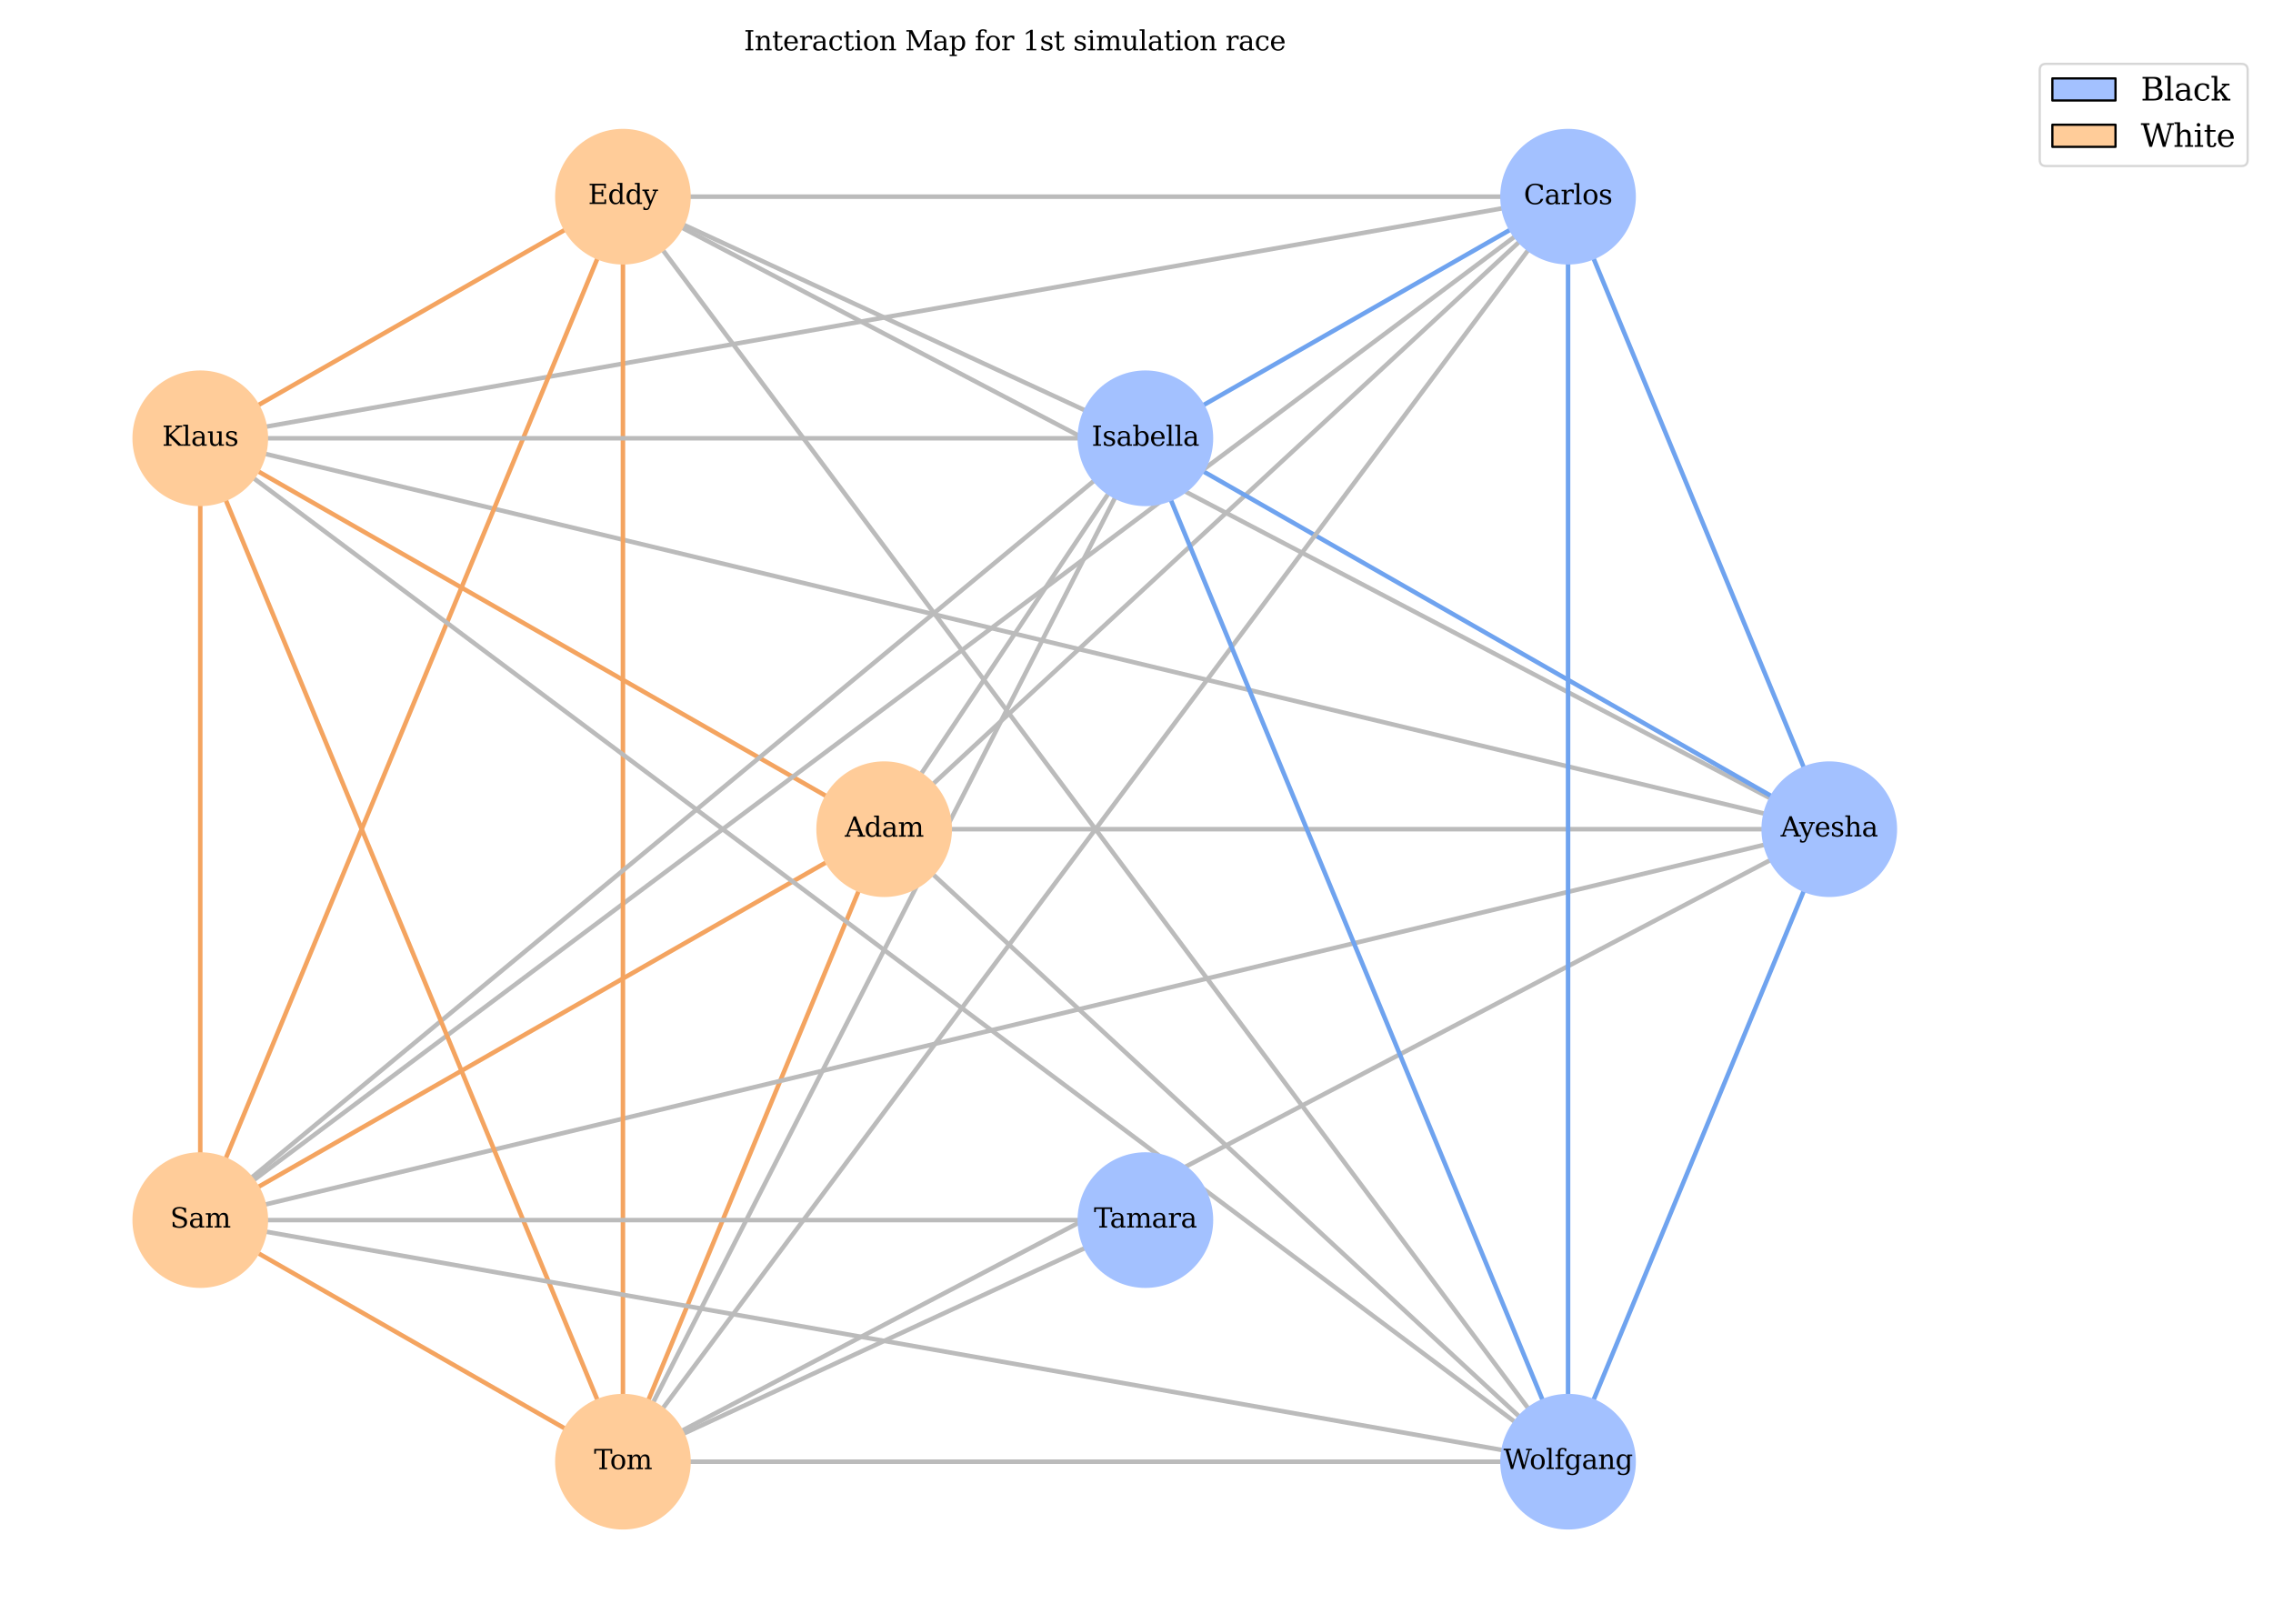 <?xml version="1.0" encoding="utf-8" standalone="no"?>
<!DOCTYPE svg PUBLIC "-//W3C//DTD SVG 1.1//EN"
  "http://www.w3.org/Graphics/SVG/1.1/DTD/svg11.dtd">
<svg xmlns:xlink="http://www.w3.org/1999/xlink" width="1008pt" height="720pt" viewBox="0 0 1008 720" xmlns="http://www.w3.org/2000/svg" version="1.1">
 <defs>
  <style type="text/css">*{stroke-linejoin: round; stroke-linecap: butt}</style>
 </defs>
 <g id="figure_1">
  <g id="patch_1">
   <path d="M 0 720 
L 1008 720 
L 1008 0 
L 0 0 
z
" style="fill: #ffffff"/>
  </g>
  <g id="axes_1">
   <g id="LineCollection_1">
    <path d="M 392.096 367.68 
L 276.252 648.143 
" clip-path="url(#p745308e887)" style="fill: none; stroke: #f4a460; stroke-width: 2"/>
    <path d="M 392.096 367.68 
L 88.813 541.016 
" clip-path="url(#p745308e887)" style="fill: none; stroke: #f4a460; stroke-width: 2"/>
    <path d="M 392.096 367.68 
L 695.379 87.217 
" clip-path="url(#p745308e887)" style="fill: none; stroke: #bbbbbb; stroke-width: 2"/>
    <path d="M 392.096 367.68 
L 695.379 648.143 
" clip-path="url(#p745308e887)" style="fill: none; stroke: #bbbbbb; stroke-width: 2"/>
    <path d="M 392.096 367.68 
L 507.94 194.344 
" clip-path="url(#p745308e887)" style="fill: none; stroke: #bbbbbb; stroke-width: 2"/>
    <path d="M 392.096 367.68 
L 88.813 194.344 
" clip-path="url(#p745308e887)" style="fill: none; stroke: #f4a460; stroke-width: 2"/>
    <path d="M 392.096 367.68 
L 811.223 367.68 
" clip-path="url(#p745308e887)" style="fill: none; stroke: #bbbbbb; stroke-width: 2"/>
    <path d="M 811.223 367.68 
L 695.379 648.143 
" clip-path="url(#p745308e887)" style="fill: none; stroke: #6fa3ef; stroke-width: 2"/>
    <path d="M 811.223 367.68 
L 88.813 194.344 
" clip-path="url(#p745308e887)" style="fill: none; stroke: #bbbbbb; stroke-width: 2"/>
    <path d="M 811.223 367.68 
L 695.379 87.217 
" clip-path="url(#p745308e887)" style="fill: none; stroke: #6fa3ef; stroke-width: 2"/>
    <path d="M 811.223 367.68 
L 276.252 87.217 
" clip-path="url(#p745308e887)" style="fill: none; stroke: #bbbbbb; stroke-width: 2"/>
    <path d="M 811.223 367.68 
L 507.94 194.344 
" clip-path="url(#p745308e887)" style="fill: none; stroke: #6fa3ef; stroke-width: 2"/>
    <path d="M 811.223 367.68 
L 88.813 541.016 
" clip-path="url(#p745308e887)" style="fill: none; stroke: #bbbbbb; stroke-width: 2"/>
    <path d="M 811.223 367.68 
L 276.252 648.143 
" clip-path="url(#p745308e887)" style="fill: none; stroke: #bbbbbb; stroke-width: 2"/>
    <path d="M 695.379 87.217 
L 507.94 194.344 
" clip-path="url(#p745308e887)" style="fill: none; stroke: #6fa3ef; stroke-width: 2"/>
    <path d="M 695.379 87.217 
L 695.379 648.143 
" clip-path="url(#p745308e887)" style="fill: none; stroke: #6fa3ef; stroke-width: 2"/>
    <path d="M 695.379 87.217 
L 88.813 194.344 
" clip-path="url(#p745308e887)" style="fill: none; stroke: #bbbbbb; stroke-width: 2"/>
    <path d="M 695.379 87.217 
L 88.813 541.016 
" clip-path="url(#p745308e887)" style="fill: none; stroke: #bbbbbb; stroke-width: 2"/>
    <path d="M 695.379 87.217 
L 276.252 87.217 
" clip-path="url(#p745308e887)" style="fill: none; stroke: #bbbbbb; stroke-width: 2"/>
    <path d="M 695.379 87.217 
L 276.252 648.143 
" clip-path="url(#p745308e887)" style="fill: none; stroke: #bbbbbb; stroke-width: 2"/>
    <path d="M 276.252 87.217 
L 695.379 648.143 
" clip-path="url(#p745308e887)" style="fill: none; stroke: #bbbbbb; stroke-width: 2"/>
    <path d="M 276.252 87.217 
L 507.94 194.344 
" clip-path="url(#p745308e887)" style="fill: none; stroke: #bbbbbb; stroke-width: 2"/>
    <path d="M 276.252 87.217 
L 88.813 194.344 
" clip-path="url(#p745308e887)" style="fill: none; stroke: #f4a460; stroke-width: 2"/>
    <path d="M 276.252 87.217 
L 88.813 541.016 
" clip-path="url(#p745308e887)" style="fill: none; stroke: #f4a460; stroke-width: 2"/>
    <path d="M 276.252 87.217 
L 276.252 648.143 
" clip-path="url(#p745308e887)" style="fill: none; stroke: #f4a460; stroke-width: 2"/>
    <path d="M 507.94 194.344 
L 88.813 541.016 
" clip-path="url(#p745308e887)" style="fill: none; stroke: #bbbbbb; stroke-width: 2"/>
    <path d="M 507.94 194.344 
L 695.379 648.143 
" clip-path="url(#p745308e887)" style="fill: none; stroke: #6fa3ef; stroke-width: 2"/>
    <path d="M 507.94 194.344 
L 88.813 194.344 
" clip-path="url(#p745308e887)" style="fill: none; stroke: #bbbbbb; stroke-width: 2"/>
    <path d="M 507.94 194.344 
L 276.252 648.143 
" clip-path="url(#p745308e887)" style="fill: none; stroke: #bbbbbb; stroke-width: 2"/>
    <path d="M 88.813 194.344 
L 695.379 648.143 
" clip-path="url(#p745308e887)" style="fill: none; stroke: #bbbbbb; stroke-width: 2"/>
    <path d="M 88.813 194.344 
L 276.252 648.143 
" clip-path="url(#p745308e887)" style="fill: none; stroke: #f4a460; stroke-width: 2"/>
    <path d="M 88.813 194.344 
L 88.813 541.016 
" clip-path="url(#p745308e887)" style="fill: none; stroke: #f4a460; stroke-width: 2"/>
    <path d="M 88.813 541.016 
L 695.379 648.143 
" clip-path="url(#p745308e887)" style="fill: none; stroke: #bbbbbb; stroke-width: 2"/>
    <path d="M 88.813 541.016 
L 276.252 648.143 
" clip-path="url(#p745308e887)" style="fill: none; stroke: #f4a460; stroke-width: 2"/>
    <path d="M 88.813 541.016 
L 507.94 541.016 
" clip-path="url(#p745308e887)" style="fill: none; stroke: #bbbbbb; stroke-width: 2"/>
    <path d="M 507.94 541.016 
L 276.252 648.143 
" clip-path="url(#p745308e887)" style="fill: none; stroke: #bbbbbb; stroke-width: 2"/>
    <path d="M 276.252 648.143 
L 695.379 648.143 
" clip-path="url(#p745308e887)" style="fill: none; stroke: #bbbbbb; stroke-width: 2"/>
   </g>
   <g id="PathCollection_1">
    <defs>
     <path id="C0_0_70828fcfd3" d="M 0 29.58 
C 7.845 29.58 15.369 26.464 20.917 20.917 
C 26.464 15.369 29.58 7.845 29.58 -0 
C 29.58 -7.845 26.464 -15.369 20.917 -20.917 
C 15.369 -26.464 7.845 -29.58 0 -29.58 
C -7.845 -29.58 -15.369 -26.464 -20.917 -20.917 
C -26.464 -15.369 -29.58 -7.845 -29.58 0 
C -29.58 7.845 -26.464 15.369 -20.917 20.917 
C -15.369 26.464 -7.845 29.58 0 29.58 
z
"/>
    </defs>
    <g clip-path="url(#p745308e887)">
     <use xlink:href="#C0_0_70828fcfd3" x="392.096" y="367.68" style="fill: #ffcc99; stroke: #ffcc99"/>
    </g>
    <g clip-path="url(#p745308e887)">
     <use xlink:href="#C0_0_70828fcfd3" x="811.223" y="367.68" style="fill: #a3c1ff; stroke: #a3c1ff"/>
    </g>
    <g clip-path="url(#p745308e887)">
     <use xlink:href="#C0_0_70828fcfd3" x="695.379" y="87.217" style="fill: #a3c1ff; stroke: #a3c1ff"/>
    </g>
    <g clip-path="url(#p745308e887)">
     <use xlink:href="#C0_0_70828fcfd3" x="276.252" y="87.217" style="fill: #ffcc99; stroke: #ffcc99"/>
    </g>
    <g clip-path="url(#p745308e887)">
     <use xlink:href="#C0_0_70828fcfd3" x="507.94" y="194.344" style="fill: #a3c1ff; stroke: #a3c1ff"/>
    </g>
    <g clip-path="url(#p745308e887)">
     <use xlink:href="#C0_0_70828fcfd3" x="88.813" y="194.344" style="fill: #ffcc99; stroke: #ffcc99"/>
    </g>
    <g clip-path="url(#p745308e887)">
     <use xlink:href="#C0_0_70828fcfd3" x="88.813" y="541.016" style="fill: #ffcc99; stroke: #ffcc99"/>
    </g>
    <g clip-path="url(#p745308e887)">
     <use xlink:href="#C0_0_70828fcfd3" x="507.94" y="541.016" style="fill: #a3c1ff; stroke: #a3c1ff"/>
    </g>
    <g clip-path="url(#p745308e887)">
     <use xlink:href="#C0_0_70828fcfd3" x="276.252" y="648.143" style="fill: #ffcc99; stroke: #ffcc99"/>
    </g>
    <g clip-path="url(#p745308e887)">
     <use xlink:href="#C0_0_70828fcfd3" x="695.379" y="648.143" style="fill: #a3c1ff; stroke: #a3c1ff"/>
    </g>
   </g>
   <g id="text_1">
    <!-- Ayesha -->
    <g transform="translate(789.668 370.906) scale(0.12 -0.12)">
     <defs>
      <path id="DejaVuSerif-41" d="M 1281 1691 
L 2994 1691 
L 2138 3909 
L 1281 1691 
z
M -38 0 
L -38 331 
L 372 331 
L 2034 4666 
L 2559 4666 
L 4225 331 
L 4684 331 
L 4684 0 
L 2988 0 
L 2988 331 
L 3506 331 
L 3116 1356 
L 1153 1356 
L 763 331 
L 1275 331 
L 1275 0 
L -38 0 
z
" transform="scale(0.016)"/>
      <path id="DejaVuSerif-79" d="M 1381 -609 
L 1600 -56 
L 359 2988 
L -19 2988 
L -19 3322 
L 1509 3322 
L 1509 2988 
L 978 2988 
L 1913 703 
L 2847 2988 
L 2350 2988 
L 2350 3322 
L 3597 3322 
L 3597 2988 
L 3225 2988 
L 1703 -750 
Q 1547 -1138 1356 -1280 
Q 1166 -1422 819 -1422 
Q 672 -1422 517 -1397 
Q 363 -1372 206 -1325 
L 206 -691 
L 500 -691 
Q 519 -903 608 -995 
Q 697 -1088 884 -1088 
Q 1056 -1088 1161 -992 
Q 1266 -897 1381 -609 
z
" transform="scale(0.016)"/>
      <path id="DejaVuSerif-65" d="M 3469 1600 
L 991 1600 
L 991 1575 
Q 991 903 1244 561 
Q 1497 219 1991 219 
Q 2369 219 2611 417 
Q 2853 616 2950 1006 
L 3413 1006 
Q 3275 459 2904 184 
Q 2534 -91 1931 -91 
Q 1203 -91 761 389 
Q 319 869 319 1663 
Q 319 2450 753 2931 
Q 1188 3413 1894 3413 
Q 2647 3413 3050 2948 
Q 3453 2484 3469 1600 
z
M 2791 1931 
Q 2772 2513 2545 2808 
Q 2319 3103 1894 3103 
Q 1497 3103 1269 2806 
Q 1041 2509 991 1931 
L 2791 1931 
z
" transform="scale(0.016)"/>
      <path id="DejaVuSerif-73" d="M 359 184 
L 359 959 
L 691 959 
Q 703 588 923 403 
Q 1144 219 1575 219 
Q 1963 219 2166 364 
Q 2369 509 2369 788 
Q 2369 1006 2220 1140 
Q 2072 1275 1594 1428 
L 1178 1569 
Q 750 1706 558 1912 
Q 366 2119 366 2438 
Q 366 2894 700 3153 
Q 1034 3413 1625 3413 
Q 1888 3413 2178 3344 
Q 2469 3275 2778 3144 
L 2778 2419 
L 2447 2419 
Q 2434 2741 2221 2922 
Q 2009 3103 1644 3103 
Q 1281 3103 1095 2975 
Q 909 2847 909 2591 
Q 909 2381 1050 2254 
Q 1191 2128 1613 1997 
L 2069 1856 
Q 2541 1709 2748 1489 
Q 2956 1269 2956 922 
Q 2956 450 2595 179 
Q 2234 -91 1600 -91 
Q 1278 -91 972 -22 
Q 666 47 359 184 
z
" transform="scale(0.016)"/>
      <path id="DejaVuSerif-68" d="M 263 0 
L 263 331 
L 781 331 
L 781 4531 
L 231 4531 
L 231 4863 
L 1356 4863 
L 1356 2731 
Q 1516 3069 1770 3241 
Q 2025 3413 2363 3413 
Q 2913 3413 3172 3097 
Q 3431 2781 3431 2113 
L 3431 331 
L 3944 331 
L 3944 0 
L 2356 0 
L 2356 331 
L 2853 331 
L 2853 1931 
Q 2853 2541 2704 2764 
Q 2556 2988 2175 2988 
Q 1775 2988 1565 2697 
Q 1356 2406 1356 1850 
L 1356 331 
L 1856 331 
L 1856 0 
L 263 0 
z
" transform="scale(0.016)"/>
      <path id="DejaVuSerif-61" d="M 2547 1044 
L 2547 1747 
L 1806 1747 
Q 1378 1747 1168 1562 
Q 959 1378 959 997 
Q 959 650 1171 447 
Q 1384 244 1747 244 
Q 2106 244 2326 466 
Q 2547 688 2547 1044 
z
M 3122 2075 
L 3122 331 
L 3634 331 
L 3634 0 
L 2547 0 
L 2547 359 
Q 2356 128 2106 18 
Q 1856 -91 1522 -91 
Q 969 -91 644 203 
Q 319 497 319 997 
Q 319 1513 691 1797 
Q 1063 2081 1741 2081 
L 2547 2081 
L 2547 2309 
Q 2547 2688 2317 2895 
Q 2088 3103 1672 3103 
Q 1328 3103 1125 2947 
Q 922 2791 872 2484 
L 575 2484 
L 575 3156 
Q 875 3284 1158 3348 
Q 1441 3413 1709 3413 
Q 2400 3413 2761 3070 
Q 3122 2728 3122 2075 
z
" transform="scale(0.016)"/>
     </defs>
     <use xlink:href="#DejaVuSerif-41"/>
     <use xlink:href="#DejaVuSerif-79" x="68.217"/>
     <use xlink:href="#DejaVuSerif-65" x="124.711"/>
     <use xlink:href="#DejaVuSerif-73" x="183.891"/>
     <use xlink:href="#DejaVuSerif-68" x="235.209"/>
     <use xlink:href="#DejaVuSerif-61" x="299.613"/>
    </g>
   </g>
   <g id="text_2">
    <!-- Carlos -->
    <g transform="translate(675.733 90.528) scale(0.12 -0.12)">
     <defs>
      <path id="DejaVuSerif-43" d="M 4513 1234 
Q 4306 581 3820 245 
Q 3334 -91 2591 -91 
Q 2134 -91 1743 65 
Q 1353 222 1050 525 
Q 700 875 529 1320 
Q 359 1766 359 2328 
Q 359 3416 987 4083 
Q 1616 4750 2644 4750 
Q 3025 4750 3456 4650 
Q 3888 4550 4384 4347 
L 4384 3272 
L 4031 3272 
Q 3916 3859 3567 4137 
Q 3219 4416 2591 4416 
Q 1844 4416 1459 3886 
Q 1075 3356 1075 2328 
Q 1075 1303 1459 773 
Q 1844 244 2591 244 
Q 3113 244 3450 492 
Q 3788 741 3938 1234 
L 4513 1234 
z
" transform="scale(0.016)"/>
      <path id="DejaVuSerif-72" d="M 3059 3328 
L 3059 2497 
L 2728 2497 
Q 2713 2744 2591 2866 
Q 2469 2988 2234 2988 
Q 1809 2988 1582 2694 
Q 1356 2400 1356 1850 
L 1356 331 
L 2022 331 
L 2022 0 
L 263 0 
L 263 331 
L 781 331 
L 781 2994 
L 231 2994 
L 231 3322 
L 1356 3322 
L 1356 2731 
Q 1525 3078 1790 3245 
Q 2056 3413 2438 3413 
Q 2578 3413 2733 3391 
Q 2888 3369 3059 3328 
z
" transform="scale(0.016)"/>
      <path id="DejaVuSerif-6c" d="M 1313 331 
L 1856 331 
L 1856 0 
L 184 0 
L 184 331 
L 738 331 
L 738 4531 
L 184 4531 
L 184 4863 
L 1313 4863 
L 1313 331 
z
" transform="scale(0.016)"/>
      <path id="DejaVuSerif-6f" d="M 1925 219 
Q 2388 219 2623 584 
Q 2859 950 2859 1663 
Q 2859 2375 2623 2739 
Q 2388 3103 1925 3103 
Q 1463 3103 1227 2739 
Q 991 2375 991 1663 
Q 991 950 1228 584 
Q 1466 219 1925 219 
z
M 1925 -91 
Q 1200 -91 759 389 
Q 319 869 319 1663 
Q 319 2456 758 2934 
Q 1197 3413 1925 3413 
Q 2653 3413 3092 2934 
Q 3531 2456 3531 1663 
Q 3531 869 3092 389 
Q 2653 -91 1925 -91 
z
" transform="scale(0.016)"/>
     </defs>
     <use xlink:href="#DejaVuSerif-43"/>
     <use xlink:href="#DejaVuSerif-61" x="76.514"/>
     <use xlink:href="#DejaVuSerif-72" x="136.133"/>
     <use xlink:href="#DejaVuSerif-6c" x="183.936"/>
     <use xlink:href="#DejaVuSerif-6f" x="215.918"/>
     <use xlink:href="#DejaVuSerif-73" x="276.123"/>
    </g>
   </g>
   <g id="text_3">
    <!-- Isabella -->
    <g transform="translate(484.106 197.656) scale(0.12 -0.12)">
     <defs>
      <path id="DejaVuSerif-49" d="M 1581 331 
L 2175 331 
L 2175 0 
L 353 0 
L 353 331 
L 947 331 
L 947 4331 
L 353 4331 
L 353 4666 
L 2175 4666 
L 2175 4331 
L 1581 4331 
L 1581 331 
z
" transform="scale(0.016)"/>
      <path id="DejaVuSerif-62" d="M 738 331 
L 738 4531 
L 184 4531 
L 184 4863 
L 1313 4863 
L 1313 2803 
Q 1481 3116 1742 3264 
Q 2003 3413 2388 3413 
Q 3000 3413 3387 2928 
Q 3775 2444 3775 1663 
Q 3775 881 3387 395 
Q 3000 -91 2388 -91 
Q 2003 -91 1742 57 
Q 1481 206 1313 519 
L 1313 0 
L 184 0 
L 184 331 
L 738 331 
z
M 1313 1497 
Q 1313 897 1542 583 
Q 1772 269 2209 269 
Q 2650 269 2876 622 
Q 3103 975 3103 1663 
Q 3103 2353 2876 2703 
Q 2650 3053 2209 3053 
Q 1772 3053 1542 2737 
Q 1313 2422 1313 1825 
L 1313 1497 
z
" transform="scale(0.016)"/>
     </defs>
     <use xlink:href="#DejaVuSerif-49"/>
     <use xlink:href="#DejaVuSerif-73" x="39.502"/>
     <use xlink:href="#DejaVuSerif-61" x="90.82"/>
     <use xlink:href="#DejaVuSerif-62" x="150.439"/>
     <use xlink:href="#DejaVuSerif-65" x="214.453"/>
     <use xlink:href="#DejaVuSerif-6c" x="273.633"/>
     <use xlink:href="#DejaVuSerif-6c" x="305.615"/>
     <use xlink:href="#DejaVuSerif-61" x="337.598"/>
    </g>
   </g>
   <g id="text_4">
    <!-- Tamara -->
    <g transform="translate(485.113 544.327) scale(0.12 -0.12)">
     <defs>
      <path id="DejaVuSerif-54" d="M 1222 0 
L 1222 331 
L 1819 331 
L 1819 4294 
L 447 4294 
L 447 3566 
L 63 3566 
L 63 4666 
L 4206 4666 
L 4206 3566 
L 3822 3566 
L 3822 4294 
L 2450 4294 
L 2450 331 
L 3047 331 
L 3047 0 
L 1222 0 
z
" transform="scale(0.016)"/>
      <path id="DejaVuSerif-6d" d="M 3316 2675 
Q 3481 3041 3739 3227 
Q 3997 3413 4341 3413 
Q 4863 3413 5119 3089 
Q 5375 2766 5375 2113 
L 5375 331 
L 5894 331 
L 5894 0 
L 4300 0 
L 4300 331 
L 4800 331 
L 4800 2047 
Q 4800 2556 4650 2772 
Q 4500 2988 4153 2988 
Q 3769 2988 3567 2697 
Q 3366 2406 3366 1850 
L 3366 331 
L 3866 331 
L 3866 0 
L 2291 0 
L 2291 331 
L 2791 331 
L 2791 2069 
Q 2791 2566 2641 2777 
Q 2491 2988 2144 2988 
Q 1759 2988 1557 2697 
Q 1356 2406 1356 1850 
L 1356 331 
L 1856 331 
L 1856 0 
L 263 0 
L 263 331 
L 781 331 
L 781 2994 
L 231 2994 
L 231 3322 
L 1356 3322 
L 1356 2731 
Q 1516 3063 1762 3238 
Q 2009 3413 2322 3413 
Q 2709 3413 2968 3220 
Q 3228 3028 3316 2675 
z
" transform="scale(0.016)"/>
     </defs>
     <use xlink:href="#DejaVuSerif-54"/>
     <use xlink:href="#DejaVuSerif-61" x="58.949"/>
     <use xlink:href="#DejaVuSerif-6d" x="118.568"/>
     <use xlink:href="#DejaVuSerif-61" x="213.393"/>
     <use xlink:href="#DejaVuSerif-72" x="273.012"/>
     <use xlink:href="#DejaVuSerif-61" x="320.814"/>
    </g>
   </g>
   <g id="text_5">
    <!-- Wolfgang -->
    <g transform="translate(666.741 651.369) scale(0.12 -0.12)">
     <defs>
      <path id="DejaVuSerif-57" d="M 4878 0 
L 4366 0 
L 3297 3794 
L 2228 0 
L 1716 0 
L 494 4331 
L 31 4331 
L 31 4666 
L 1734 4666 
L 1734 4331 
L 1153 4331 
L 2125 884 
L 3188 4666 
L 3694 4666 
L 4775 844 
L 5753 4331 
L 5216 4331 
L 5216 4666 
L 6559 4666 
L 6559 4331 
L 6100 4331 
L 4878 0 
z
" transform="scale(0.016)"/>
      <path id="DejaVuSerif-66" d="M 2753 4078 
L 2450 4078 
Q 2447 4313 2317 4434 
Q 2188 4556 1941 4556 
Q 1619 4556 1487 4379 
Q 1356 4203 1356 3750 
L 1356 3322 
L 2284 3322 
L 2284 2988 
L 1356 2988 
L 1356 331 
L 2094 331 
L 2094 0 
L 231 0 
L 231 331 
L 781 331 
L 781 2988 
L 231 2988 
L 231 3322 
L 781 3322 
L 781 3738 
Q 781 4294 1070 4578 
Q 1359 4863 1919 4863 
Q 2128 4863 2337 4825 
Q 2547 4788 2753 4709 
L 2753 4078 
z
" transform="scale(0.016)"/>
      <path id="DejaVuSerif-67" d="M 3359 2988 
L 3359 72 
Q 3359 -644 2965 -1033 
Q 2572 -1422 1844 -1422 
Q 1516 -1422 1216 -1362 
Q 916 -1303 641 -1184 
L 641 -488 
L 941 -488 
Q 997 -813 1206 -963 
Q 1416 -1113 1806 -1113 
Q 2313 -1113 2548 -827 
Q 2784 -541 2784 72 
L 2784 519 
Q 2616 206 2355 57 
Q 2094 -91 1709 -91 
Q 1097 -91 708 395 
Q 319 881 319 1663 
Q 319 2444 706 2928 
Q 1094 3413 1709 3413 
Q 2094 3413 2355 3264 
Q 2616 3116 2784 2803 
L 2784 3322 
L 3909 3322 
L 3909 2988 
L 3359 2988 
z
M 2784 1825 
Q 2784 2422 2554 2737 
Q 2325 3053 1888 3053 
Q 1444 3053 1217 2703 
Q 991 2353 991 1663 
Q 991 975 1217 622 
Q 1444 269 1888 269 
Q 2325 269 2554 583 
Q 2784 897 2784 1497 
L 2784 1825 
z
" transform="scale(0.016)"/>
      <path id="DejaVuSerif-6e" d="M 263 0 
L 263 331 
L 781 331 
L 781 2988 
L 231 2988 
L 231 3322 
L 1356 3322 
L 1356 2731 
Q 1516 3069 1770 3241 
Q 2025 3413 2363 3413 
Q 2913 3413 3172 3097 
Q 3431 2781 3431 2113 
L 3431 331 
L 3944 331 
L 3944 0 
L 2356 0 
L 2356 331 
L 2853 331 
L 2853 1931 
Q 2853 2541 2703 2767 
Q 2553 2994 2175 2994 
Q 1775 2994 1565 2701 
Q 1356 2409 1356 1850 
L 1356 331 
L 1856 331 
L 1856 0 
L 263 0 
z
" transform="scale(0.016)"/>
     </defs>
     <use xlink:href="#DejaVuSerif-57"/>
     <use xlink:href="#DejaVuSerif-6f" x="96.033"/>
     <use xlink:href="#DejaVuSerif-6c" x="156.238"/>
     <use xlink:href="#DejaVuSerif-66" x="188.221"/>
     <use xlink:href="#DejaVuSerif-67" x="225.232"/>
     <use xlink:href="#DejaVuSerif-61" x="289.246"/>
     <use xlink:href="#DejaVuSerif-6e" x="348.865"/>
     <use xlink:href="#DejaVuSerif-67" x="413.27"/>
    </g>
   </g>
   <g id="text_6">
    <!-- Adam -->
    <g transform="translate(374.655 370.991) scale(0.12 -0.12)">
     <defs>
      <path id="DejaVuSerif-64" d="M 3359 331 
L 3909 331 
L 3909 0 
L 2784 0 
L 2784 519 
Q 2616 206 2355 57 
Q 2094 -91 1709 -91 
Q 1097 -91 708 395 
Q 319 881 319 1663 
Q 319 2444 706 2928 
Q 1094 3413 1709 3413 
Q 2094 3413 2355 3264 
Q 2616 3116 2784 2803 
L 2784 4531 
L 2241 4531 
L 2241 4863 
L 3359 4863 
L 3359 331 
z
M 2784 1497 
L 2784 1825 
Q 2784 2422 2554 2737 
Q 2325 3053 1888 3053 
Q 1444 3053 1217 2703 
Q 991 2353 991 1663 
Q 991 975 1217 622 
Q 1444 269 1888 269 
Q 2325 269 2554 583 
Q 2784 897 2784 1497 
z
" transform="scale(0.016)"/>
     </defs>
     <use xlink:href="#DejaVuSerif-41"/>
     <use xlink:href="#DejaVuSerif-64" x="72.217"/>
     <use xlink:href="#DejaVuSerif-61" x="136.23"/>
     <use xlink:href="#DejaVuSerif-6d" x="195.85"/>
    </g>
   </g>
   <g id="text_7">
    <!-- Eddy -->
    <g transform="translate(260.8 90.443) scale(0.12 -0.12)">
     <defs>
      <path id="DejaVuSerif-45" d="M 353 0 
L 353 331 
L 947 331 
L 947 4331 
L 353 4331 
L 353 4666 
L 4109 4666 
L 4109 3628 
L 3725 3628 
L 3725 4281 
L 1581 4281 
L 1581 2719 
L 3109 2719 
L 3109 3303 
L 3494 3303 
L 3494 1753 
L 3109 1753 
L 3109 2338 
L 1581 2338 
L 1581 384 
L 3775 384 
L 3775 1038 
L 4159 1038 
L 4159 0 
L 353 0 
z
" transform="scale(0.016)"/>
     </defs>
     <use xlink:href="#DejaVuSerif-45"/>
     <use xlink:href="#DejaVuSerif-64" x="72.998"/>
     <use xlink:href="#DejaVuSerif-64" x="137.012"/>
     <use xlink:href="#DejaVuSerif-79" x="201.025"/>
    </g>
   </g>
   <g id="text_8">
    <!-- Klaus -->
    <g transform="translate(71.891 197.656) scale(0.12 -0.12)">
     <defs>
      <path id="DejaVuSerif-4b" d="M 353 0 
L 353 331 
L 947 331 
L 947 4331 
L 353 4331 
L 353 4666 
L 2175 4666 
L 2175 4331 
L 1581 4331 
L 1581 2566 
L 3591 4331 
L 3084 4331 
L 3084 4666 
L 4634 4666 
L 4634 4331 
L 4109 4331 
L 2106 2572 
L 4347 331 
L 4878 331 
L 4878 0 
L 3794 0 
L 1581 2216 
L 1581 331 
L 2175 331 
L 2175 0 
L 353 0 
z
" transform="scale(0.016)"/>
      <path id="DejaVuSerif-75" d="M 2266 3322 
L 3341 3322 
L 3341 331 
L 3884 331 
L 3884 0 
L 2766 0 
L 2766 588 
Q 2606 256 2353 82 
Q 2100 -91 1766 -91 
Q 1213 -91 952 223 
Q 691 538 691 1209 
L 691 2988 
L 172 2988 
L 172 3322 
L 1269 3322 
L 1269 1388 
Q 1269 781 1417 556 
Q 1566 331 1947 331 
Q 2347 331 2556 625 
Q 2766 919 2766 1478 
L 2766 2988 
L 2266 2988 
L 2266 3322 
z
" transform="scale(0.016)"/>
     </defs>
     <use xlink:href="#DejaVuSerif-4b"/>
     <use xlink:href="#DejaVuSerif-6c" x="74.707"/>
     <use xlink:href="#DejaVuSerif-61" x="106.689"/>
     <use xlink:href="#DejaVuSerif-75" x="166.309"/>
     <use xlink:href="#DejaVuSerif-73" x="230.713"/>
    </g>
   </g>
   <g id="text_9">
    <!-- Sam -->
    <g transform="translate(75.436 544.327) scale(0.12 -0.12)">
     <defs>
      <path id="DejaVuSerif-53" d="M 594 225 
L 594 1288 
L 953 1284 
Q 969 753 1261 498 
Q 1553 244 2150 244 
Q 2706 244 2998 464 
Q 3291 684 3291 1106 
Q 3291 1444 3114 1625 
Q 2938 1806 2369 1978 
L 1753 2163 
Q 1084 2366 811 2669 
Q 538 2972 538 3500 
Q 538 4094 959 4422 
Q 1381 4750 2144 4750 
Q 2469 4750 2856 4679 
Q 3244 4609 3681 4475 
L 3681 3481 
L 3328 3481 
Q 3275 3975 2998 4195 
Q 2722 4416 2156 4416 
Q 1663 4416 1405 4214 
Q 1147 4013 1147 3628 
Q 1147 3294 1340 3103 
Q 1534 2913 2163 2725 
L 2741 2553 
Q 3375 2363 3645 2067 
Q 3916 1772 3916 1275 
Q 3916 597 3481 253 
Q 3047 -91 2188 -91 
Q 1803 -91 1404 -12 
Q 1006 66 594 225 
z
" transform="scale(0.016)"/>
     </defs>
     <use xlink:href="#DejaVuSerif-53"/>
     <use xlink:href="#DejaVuSerif-61" x="68.506"/>
     <use xlink:href="#DejaVuSerif-6d" x="128.125"/>
    </g>
   </g>
   <g id="text_10">
    <!-- Tom -->
    <g transform="translate(263.413 651.454) scale(0.12 -0.12)">
     <use xlink:href="#DejaVuSerif-54"/>
     <use xlink:href="#DejaVuSerif-6f" x="58.949"/>
     <use xlink:href="#DejaVuSerif-6d" x="119.154"/>
    </g>
   </g>
   <g id="text_11">
    <!-- Interaction Map for 1st simulation race -->
    <g transform="translate(329.892 22.32) scale(0.12 -0.12)">
     <defs>
      <path id="DejaVuSerif-74" d="M 691 2988 
L 184 2988 
L 184 3322 
L 691 3322 
L 691 4353 
L 1269 4353 
L 1269 3322 
L 2350 3322 
L 2350 2988 
L 1269 2988 
L 1269 878 
Q 1269 456 1350 337 
Q 1431 219 1650 219 
Q 1875 219 1978 351 
Q 2081 484 2088 781 
L 2522 781 
Q 2497 328 2275 118 
Q 2053 -91 1600 -91 
Q 1103 -91 897 129 
Q 691 350 691 878 
L 691 2988 
z
" transform="scale(0.016)"/>
      <path id="DejaVuSerif-63" d="M 3291 997 
Q 3169 466 2822 187 
Q 2475 -91 1925 -91 
Q 1200 -91 759 389 
Q 319 869 319 1663 
Q 319 2459 759 2936 
Q 1200 3413 1925 3413 
Q 2241 3413 2553 3339 
Q 2866 3266 3181 3116 
L 3181 2266 
L 2847 2266 
Q 2781 2703 2561 2903 
Q 2341 3103 1931 3103 
Q 1466 3103 1228 2742 
Q 991 2381 991 1663 
Q 991 944 1227 581 
Q 1463 219 1931 219 
Q 2303 219 2525 412 
Q 2747 606 2828 997 
L 3291 997 
z
" transform="scale(0.016)"/>
      <path id="DejaVuSerif-69" d="M 622 4353 
Q 622 4497 726 4603 
Q 831 4709 978 4709 
Q 1122 4709 1226 4603 
Q 1331 4497 1331 4353 
Q 1331 4206 1228 4103 
Q 1125 4000 978 4000 
Q 831 4000 726 4103 
Q 622 4206 622 4353 
z
M 1356 331 
L 1900 331 
L 1900 0 
L 231 0 
L 231 331 
L 781 331 
L 781 2988 
L 231 2988 
L 231 3322 
L 1356 3322 
L 1356 331 
z
" transform="scale(0.016)"/>
      <path id="DejaVuSerif-20" transform="scale(0.016)"/>
      <path id="DejaVuSerif-4d" d="M 353 0 
L 353 331 
L 947 331 
L 947 4331 
L 319 4331 
L 319 4666 
L 1678 4666 
L 3316 1344 
L 4953 4666 
L 6228 4666 
L 6228 4331 
L 5606 4331 
L 5606 331 
L 6203 331 
L 6203 0 
L 4378 0 
L 4378 331 
L 4972 331 
L 4972 3938 
L 3372 684 
L 2931 684 
L 1331 3938 
L 1331 331 
L 1925 331 
L 1925 0 
L 353 0 
z
" transform="scale(0.016)"/>
      <path id="DejaVuSerif-70" d="M 1313 1825 
L 1313 1497 
Q 1313 897 1542 583 
Q 1772 269 2209 269 
Q 2650 269 2876 622 
Q 3103 975 3103 1663 
Q 3103 2353 2876 2703 
Q 2650 3053 2209 3053 
Q 1772 3053 1542 2737 
Q 1313 2422 1313 1825 
z
M 738 2988 
L 184 2988 
L 184 3322 
L 1313 3322 
L 1313 2803 
Q 1481 3116 1742 3264 
Q 2003 3413 2388 3413 
Q 3000 3413 3387 2928 
Q 3775 2444 3775 1663 
Q 3775 881 3387 395 
Q 3000 -91 2388 -91 
Q 2003 -91 1742 57 
Q 1481 206 1313 519 
L 1313 -997 
L 1856 -997 
L 1856 -1331 
L 184 -1331 
L 184 -997 
L 738 -997 
L 738 2988 
z
" transform="scale(0.016)"/>
      <path id="DejaVuSerif-31" d="M 909 0 
L 909 331 
L 1722 331 
L 1722 4213 
L 781 3603 
L 781 4013 
L 1919 4750 
L 2350 4750 
L 2350 331 
L 3163 331 
L 3163 0 
L 909 0 
z
" transform="scale(0.016)"/>
     </defs>
     <use xlink:href="#DejaVuSerif-49"/>
     <use xlink:href="#DejaVuSerif-6e" x="39.502"/>
     <use xlink:href="#DejaVuSerif-74" x="103.906"/>
     <use xlink:href="#DejaVuSerif-65" x="144.092"/>
     <use xlink:href="#DejaVuSerif-72" x="203.271"/>
     <use xlink:href="#DejaVuSerif-61" x="251.074"/>
     <use xlink:href="#DejaVuSerif-63" x="310.693"/>
     <use xlink:href="#DejaVuSerif-74" x="366.699"/>
     <use xlink:href="#DejaVuSerif-69" x="406.885"/>
     <use xlink:href="#DejaVuSerif-6f" x="438.867"/>
     <use xlink:href="#DejaVuSerif-6e" x="499.072"/>
     <use xlink:href="#DejaVuSerif-20" x="563.477"/>
     <use xlink:href="#DejaVuSerif-4d" x="595.264"/>
     <use xlink:href="#DejaVuSerif-61" x="697.656"/>
     <use xlink:href="#DejaVuSerif-70" x="757.275"/>
     <use xlink:href="#DejaVuSerif-20" x="821.289"/>
     <use xlink:href="#DejaVuSerif-66" x="853.076"/>
     <use xlink:href="#DejaVuSerif-6f" x="890.088"/>
     <use xlink:href="#DejaVuSerif-72" x="950.293"/>
     <use xlink:href="#DejaVuSerif-20" x="998.096"/>
     <use xlink:href="#DejaVuSerif-31" x="1029.883"/>
     <use xlink:href="#DejaVuSerif-73" x="1093.506"/>
     <use xlink:href="#DejaVuSerif-74" x="1144.824"/>
     <use xlink:href="#DejaVuSerif-20" x="1185.01"/>
     <use xlink:href="#DejaVuSerif-73" x="1216.797"/>
     <use xlink:href="#DejaVuSerif-69" x="1268.115"/>
     <use xlink:href="#DejaVuSerif-6d" x="1300.098"/>
     <use xlink:href="#DejaVuSerif-75" x="1394.922"/>
     <use xlink:href="#DejaVuSerif-6c" x="1459.326"/>
     <use xlink:href="#DejaVuSerif-61" x="1491.309"/>
     <use xlink:href="#DejaVuSerif-74" x="1550.928"/>
     <use xlink:href="#DejaVuSerif-69" x="1591.113"/>
     <use xlink:href="#DejaVuSerif-6f" x="1623.096"/>
     <use xlink:href="#DejaVuSerif-6e" x="1683.301"/>
     <use xlink:href="#DejaVuSerif-20" x="1747.705"/>
     <use xlink:href="#DejaVuSerif-72" x="1779.492"/>
     <use xlink:href="#DejaVuSerif-61" x="1827.295"/>
     <use xlink:href="#DejaVuSerif-63" x="1886.914"/>
     <use xlink:href="#DejaVuSerif-65" x="1942.92"/>
    </g>
   </g>
   <g id="legend_1">
    <g id="patch_2">
     <path d="M 907.358 73.619 
L 993.955 73.619 
Q 996.755 73.619 996.755 70.819 
L 996.755 31.12 
Q 996.755 28.32 993.955 28.32 
L 907.358 28.32 
Q 904.558 28.32 904.558 31.12 
L 904.558 70.819 
Q 904.558 73.619 907.358 73.619 
z
" style="fill: #ffffff; opacity: 0.8; stroke: #cccccc; stroke-linejoin: miter"/>
    </g>
    <g id="patch_3">
     <path d="M 910.158 44.558 
L 938.158 44.558 
L 938.158 34.758 
L 910.158 34.758 
z
" style="fill: #a3c1ff; stroke: #000000; stroke-linejoin: miter"/>
    </g>
    <g id="text_12">
     <!-- Black -->
     <g transform="translate(949.358 44.558) scale(0.14 -0.14)">
      <defs>
       <path id="DejaVuSerif-42" d="M 1581 331 
L 2516 331 
Q 3078 331 3337 575 
Q 3597 819 3597 1350 
Q 3597 1878 3339 2120 
Q 3081 2363 2516 2363 
L 1581 2363 
L 1581 331 
z
M 1581 2694 
L 2375 2694 
Q 2888 2694 3123 2891 
Q 3359 3088 3359 3513 
Q 3359 3941 3123 4136 
Q 2888 4331 2375 4331 
L 1581 4331 
L 1581 2694 
z
M 353 0 
L 353 331 
L 947 331 
L 947 4331 
L 353 4331 
L 353 4666 
L 2656 4666 
Q 3363 4666 3720 4377 
Q 4078 4088 4078 3513 
Q 4078 3097 3829 2850 
Q 3581 2603 3103 2547 
Q 3697 2472 4005 2167 
Q 4313 1863 4313 1350 
Q 4313 656 3875 328 
Q 3438 0 2509 0 
L 353 0 
z
" transform="scale(0.016)"/>
       <path id="DejaVuSerif-6b" d="M 1831 0 
L 219 0 
L 219 331 
L 738 331 
L 738 4531 
L 184 4531 
L 184 4863 
L 1313 4863 
L 1313 1697 
L 2713 2988 
L 2234 2988 
L 2234 3322 
L 3738 3322 
L 3738 2988 
L 3169 2988 
L 2181 2075 
L 3444 331 
L 3922 331 
L 3922 0 
L 2284 0 
L 2284 331 
L 2759 331 
L 1766 1697 
L 1313 1275 
L 1313 331 
L 1831 331 
L 1831 0 
z
" transform="scale(0.016)"/>
      </defs>
      <use xlink:href="#DejaVuSerif-42"/>
      <use xlink:href="#DejaVuSerif-6c" x="73.486"/>
      <use xlink:href="#DejaVuSerif-61" x="105.469"/>
      <use xlink:href="#DejaVuSerif-63" x="165.088"/>
      <use xlink:href="#DejaVuSerif-6b" x="221.094"/>
     </g>
    </g>
    <g id="patch_4">
     <path d="M 910.158 65.107 
L 938.158 65.107 
L 938.158 55.307 
L 910.158 55.307 
z
" style="fill: #ffcc99; stroke: #000000; stroke-linejoin: miter"/>
    </g>
    <g id="text_13">
     <!-- White -->
     <g transform="translate(949.358 65.107) scale(0.14 -0.14)">
      <use xlink:href="#DejaVuSerif-57"/>
      <use xlink:href="#DejaVuSerif-68" x="102.783"/>
      <use xlink:href="#DejaVuSerif-69" x="167.188"/>
      <use xlink:href="#DejaVuSerif-74" x="199.17"/>
      <use xlink:href="#DejaVuSerif-65" x="239.355"/>
     </g>
    </g>
   </g>
  </g>
 </g>
 <defs>
  <clipPath id="p745308e887">
   <rect x="12.96" y="28.32" width="874.116" height="678.72"/>
  </clipPath>
 </defs>
</svg>
